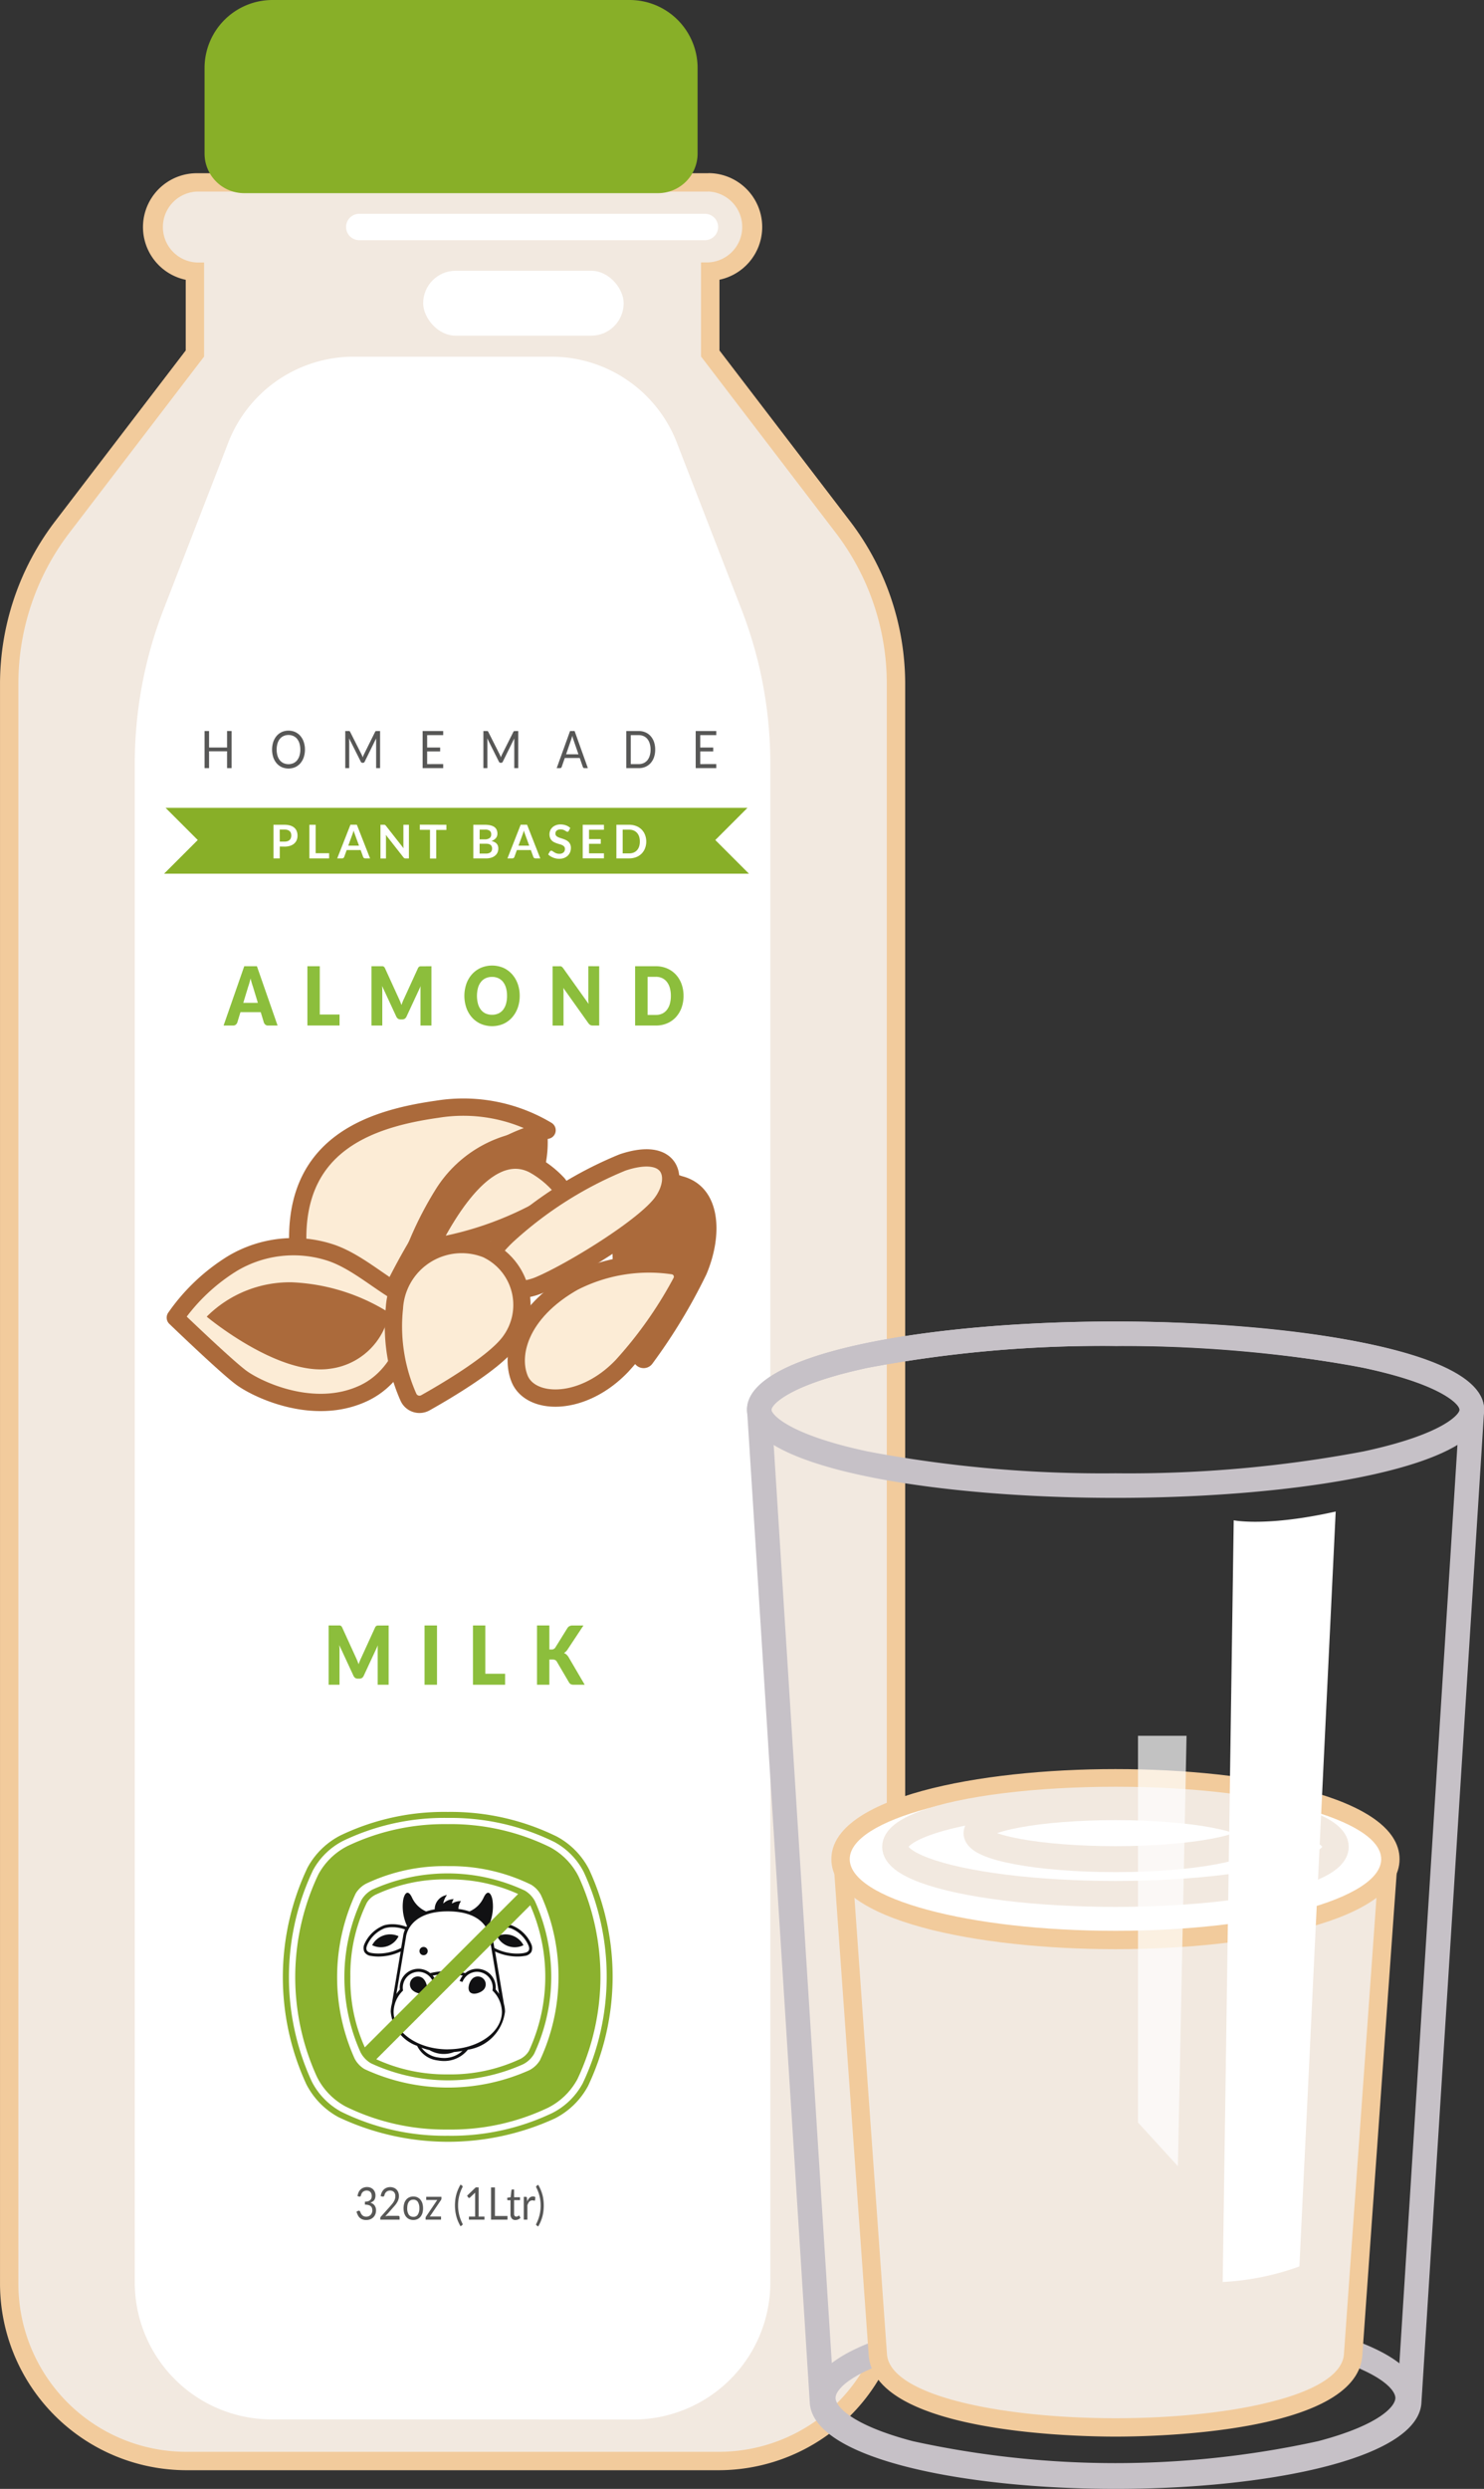 <svg xmlns="http://www.w3.org/2000/svg" width="85.857" height="143.923" viewBox="0 0 85.857 143.923">
  <rect x="0" y="0" width="85.857" height="143.923" fill="#333333" stroke="none"/>
  <g id="Group_25099" data-name="Group 25099" transform="translate(-55.948 -26.746)">
    <g id="Group_25094" data-name="Group 25094" transform="translate(55.948 26.746)">
      <g id="Group_25085" data-name="Group 25085" transform="translate(0 10.012)">
        <path id="Path_13971" data-name="Path 13971" d="M66.95,173.407A10.265,10.265,0,0,1,56.7,163.153V70.627a14.98,14.98,0,0,1,3.062-9.046l7.682-10.048V46.8a2.584,2.584,0,0,1,.11-5.165H97.146a2.584,2.584,0,0,1,.111,5.165v4.733l7.681,10.048A14.975,14.975,0,0,1,108,70.627v92.526a10.264,10.264,0,0,1-10.252,10.253Z" transform="translate(-56.167 -41.105)" fill="#f2e9e0"/>
        <path id="Path_13972" data-name="Path 13972" d="M96.928,41.948a2.052,2.052,0,0,1,0,4.1h-.421v5.442L104.3,61.685a14.359,14.359,0,0,1,2.953,8.723v92.526a9.721,9.721,0,0,1-9.721,9.721h-30.8a9.721,9.721,0,0,1-9.721-9.721V70.408a14.366,14.366,0,0,1,2.952-8.724l7.792-10.19V46.053h-.421a2.052,2.052,0,0,1,0-4.1h29.6m0-1.062h-29.6a3.115,3.115,0,0,0-.641,6.163v4.086l-7.573,9.9a15.51,15.51,0,0,0-3.171,9.369v92.526a10.8,10.8,0,0,0,10.784,10.784h30.8a10.8,10.8,0,0,0,10.784-10.784V70.408a15.51,15.51,0,0,0-3.171-9.369l-7.573-9.9V47.049a3.115,3.115,0,0,0-.641-6.163Z" transform="translate(-55.948 -40.886)" fill="#f2cb9c"/>
      </g>
      <path id="Path_13973" data-name="Path 13973" d="M74.881,175.154a7.921,7.921,0,0,1-7.921-7.921V79.4a24.651,24.651,0,0,1,1.668-8.914l3.742-9.646a7.781,7.781,0,0,1,7.254-4.967H91.066a7.78,7.78,0,0,1,7.254,4.967l3.742,9.647a24.646,24.646,0,0,1,1.668,8.913v87.839a7.921,7.921,0,0,1-7.921,7.921Z" transform="translate(-59.163 -35.247)" fill="#fff"/>
      <g id="Group_25086" data-name="Group 25086" transform="translate(11.835 42.25)">
        <path id="Path_13974" data-name="Path 13974" d="M74.226,86.448v2.145h-.262v-.976H72.923v.976h-.261V86.448h.261V87.4h1.041v-.956Z" transform="translate(-72.662 -86.424)" fill="#575756"/>
        <path id="Path_13975" data-name="Path 13975" d="M80.078,87.511a1.359,1.359,0,0,1-.069.443,1.037,1.037,0,0,1-.194.346.872.872,0,0,1-.3.226.989.989,0,0,1-.776,0,.873.873,0,0,1-.3-.226,1.037,1.037,0,0,1-.194-.346,1.458,1.458,0,0,1,0-.884,1.051,1.051,0,0,1,.194-.348.875.875,0,0,1,.3-.227.973.973,0,0,1,.776,0,.874.874,0,0,1,.3.227,1.051,1.051,0,0,1,.194.348A1.351,1.351,0,0,1,80.078,87.511Zm-.268,0a1.217,1.217,0,0,0-.049-.355.785.785,0,0,0-.137-.266.591.591,0,0,0-.216-.166.707.707,0,0,0-.564,0,.6.6,0,0,0-.216.166.774.774,0,0,0-.138.266,1.31,1.31,0,0,0,0,.709.77.77,0,0,0,.138.265.589.589,0,0,0,.216.166.715.715,0,0,0,.564,0,.584.584,0,0,0,.216-.166.781.781,0,0,0,.137-.265A1.208,1.208,0,0,0,79.811,87.511Z" transform="translate(-74.271 -86.414)" fill="#575756"/>
        <path id="Path_13976" data-name="Path 13976" d="M86.176,86.448v2.145h-.229V87.017c0-.021,0-.043,0-.067s0-.048,0-.074l-.662,1.341a.1.1,0,0,1-.095.067h-.038a.1.1,0,0,1-.094-.067l-.676-1.347c0,.053.008.1.008.147v1.576h-.229V86.448h.193a.154.154,0,0,1,.054.007.081.081,0,0,1,.036.042l.667,1.321c.011.024.021.049.032.075s.02.052.029.079c.008-.028.018-.054.028-.08a.738.738,0,0,1,.032-.076l.655-1.319a.075.075,0,0,1,.036-.042.152.152,0,0,1,.054-.007Z" transform="translate(-76.021 -86.424)" fill="#575756"/>
        <path id="Path_13977" data-name="Path 13977" d="M91.669,88.356v.236h-1.19V86.448h1.19v.236h-.928V87.4h.752v.227h-.752v.732Z" transform="translate(-77.863 -86.424)" fill="#575756"/>
        <path id="Path_13978" data-name="Path 13978" d="M97.462,86.448v2.145h-.229V87.017c0-.021,0-.043,0-.067s0-.048,0-.074l-.662,1.341a.1.1,0,0,1-.095.067h-.038a.1.1,0,0,1-.094-.067l-.676-1.347c0,.053.008.1.008.147v1.576h-.229V86.448h.193a.154.154,0,0,1,.054.007.081.081,0,0,1,.036.042l.667,1.321c.011.024.021.049.032.075s.02.052.029.079c.008-.028.018-.054.028-.08a.738.738,0,0,1,.032-.076L97.18,86.5a.075.075,0,0,1,.036-.042.152.152,0,0,1,.054-.007Z" transform="translate(-79.315 -86.424)" fill="#575756"/>
        <path id="Path_13979" data-name="Path 13979" d="M103.235,88.593h-.2a.083.083,0,0,1-.057-.019.126.126,0,0,1-.033-.05l-.18-.518H101.9l-.18.518a.116.116,0,0,1-.031.047.081.081,0,0,1-.057.021h-.2l.773-2.145h.263Zm-.545-.8-.3-.872c-.009-.026-.018-.056-.028-.091s-.02-.071-.029-.11a1.67,1.67,0,0,1-.057.2l-.3.871Z" transform="translate(-81.059 -86.424)" fill="#575756"/>
        <path id="Path_13980" data-name="Path 13980" d="M108.791,87.521a1.325,1.325,0,0,1-.068.439.989.989,0,0,1-.194.338.86.86,0,0,1-.3.218.95.95,0,0,1-.389.077h-.72V86.448h.72a.95.95,0,0,1,.389.077.851.851,0,0,1,.3.218,1,1,0,0,1,.194.339A1.321,1.321,0,0,1,108.791,87.521Zm-.268,0a1.18,1.18,0,0,0-.049-.353.763.763,0,0,0-.137-.263.587.587,0,0,0-.215-.164.682.682,0,0,0-.284-.057h-.459v1.675h.459a.694.694,0,0,0,.284-.057.6.6,0,0,0,.215-.164.747.747,0,0,0,.137-.263A1.177,1.177,0,0,0,108.523,87.521Z" transform="translate(-82.72 -86.424)" fill="#575756"/>
        <path id="Path_13981" data-name="Path 13981" d="M113.98,88.356v.236h-1.19V86.448h1.19v.236h-.928V87.4h.752v.227h-.752v.732Z" transform="translate(-84.375 -86.424)" fill="#575756"/>
      </g>
      <g id="Group_25087" data-name="Group 25087" transform="translate(12.937 55.836)">
        <path id="Path_13982" data-name="Path 13982" d="M77.34,109.083h-.555a.226.226,0,0,1-.15-.048.305.305,0,0,1-.087-.123l-.182-.6H75.192l-.183.6a.276.276,0,0,1-.084.118.217.217,0,0,1-.149.053h-.559l1.195-3.429h.733ZM76.2,107.772l-.286-.939c-.021-.059-.043-.13-.067-.21s-.048-.169-.072-.263c-.021.1-.044.184-.067.266s-.047.152-.068.212l-.284.934Z" transform="translate(-74.218 -105.616)" fill="#8cbe3c"/>
        <path id="Path_13983" data-name="Path 13983" d="M82.923,108.447v.635H81.064v-3.429h.716v2.793Z" transform="translate(-76.216 -105.616)" fill="#8cbe3c"/>
        <path id="Path_13984" data-name="Path 13984" d="M89.768,105.654v3.429h-.632v-1.972c0-.045,0-.095,0-.148s.006-.108.012-.162l-.82,1.762a.292.292,0,0,1-.1.125.262.262,0,0,1-.147.042h-.1a.262.262,0,0,1-.147-.042.292.292,0,0,1-.1-.125l-.82-1.767q.006.085.011.166c0,.054,0,.1,0,.149v1.972H86.3v-3.429h.547c.031,0,.058,0,.081,0a.171.171,0,0,1,.062.013.135.135,0,0,1,.05.037.267.267,0,0,1,.043.069l.794,1.739c.028.059.056.122.082.186s.05.13.075.2q.035-.1.074-.2c.027-.067.055-.129.084-.188l.793-1.732a.267.267,0,0,1,.043-.069.136.136,0,0,1,.05-.037.175.175,0,0,1,.062-.013c.024,0,.051,0,.081,0Z" transform="translate(-77.745 -105.616)" fill="#8cbe3c"/>
        <path id="Path_13985" data-name="Path 13985" d="M97.09,107.351a2.022,2.022,0,0,1-.115.693,1.7,1.7,0,0,1-.326.557,1.486,1.486,0,0,1-.5.37,1.677,1.677,0,0,1-1.313,0,1.5,1.5,0,0,1-.507-.37,1.689,1.689,0,0,1-.326-.557,2.144,2.144,0,0,1,0-1.384,1.671,1.671,0,0,1,.326-.556,1.515,1.515,0,0,1,.507-.37,1.669,1.669,0,0,1,1.313,0,1.515,1.515,0,0,1,.5.37,1.681,1.681,0,0,1,.326.556A2.007,2.007,0,0,1,97.09,107.351Zm-.733,0a1.631,1.631,0,0,0-.059-.457,1.014,1.014,0,0,0-.17-.345.75.75,0,0,0-.273-.217.852.852,0,0,0-.366-.075.869.869,0,0,0-.37.075.744.744,0,0,0-.273.217,1,1,0,0,0-.171.345,1.821,1.821,0,0,0,0,.918,1,1,0,0,0,.171.345.733.733,0,0,0,.273.215.88.88,0,0,0,.37.074.863.863,0,0,0,.366-.074.739.739,0,0,0,.273-.215,1.014,1.014,0,0,0,.17-.345A1.641,1.641,0,0,0,96.357,107.351Z" transform="translate(-79.959 -105.601)" fill="#8cbe3c"/>
        <path id="Path_13986" data-name="Path 13986" d="M103.795,105.654v3.429h-.372a.3.3,0,0,1-.139-.029.351.351,0,0,1-.111-.1l-1.455-2.045c.006.062.009.12.012.178s0,.111,0,.161v1.837H101.1v-3.429h.377a.494.494,0,0,1,.079,0,.181.181,0,0,1,.057.017.194.194,0,0,1,.048.037.5.5,0,0,1,.054.064l1.467,2.059c-.007-.066-.012-.13-.015-.192s0-.12,0-.176v-1.814Z" transform="translate(-82.065 -105.616)" fill="#8cbe3c"/>
        <path id="Path_13987" data-name="Path 13987" d="M110.642,107.367a1.985,1.985,0,0,1-.115.686,1.636,1.636,0,0,1-.325.544,1.475,1.475,0,0,1-.506.358,1.627,1.627,0,0,1-.656.128h-1.2v-3.429h1.2a1.615,1.615,0,0,1,.656.13,1.494,1.494,0,0,1,.506.358,1.622,1.622,0,0,1,.325.542A1.977,1.977,0,0,1,110.642,107.367Zm-.733,0a1.673,1.673,0,0,0-.059-.459,1.019,1.019,0,0,0-.171-.347.753.753,0,0,0-.272-.219.848.848,0,0,0-.367-.076h-.478v2.205h.478a.848.848,0,0,0,.367-.076.753.753,0,0,0,.272-.219,1.019,1.019,0,0,0,.171-.347A1.683,1.683,0,0,0,109.909,107.367Z" transform="translate(-84.033 -105.616)" fill="#8cbe3c"/>
      </g>
      <g id="Group_25088" data-name="Group 25088" transform="translate(19.014 93.995)">
        <path id="Path_13988" data-name="Path 13988" d="M86.271,159.491v3.429h-.632v-1.972c0-.045,0-.095,0-.149s.006-.107.011-.162l-.819,1.763a.3.3,0,0,1-.1.125.267.267,0,0,1-.147.042h-.1a.269.269,0,0,1-.147-.042.3.3,0,0,1-.1-.125l-.819-1.768c0,.057.008.112.011.166s0,.1,0,.149v1.972H82.8v-3.429h.547l.082,0a.191.191,0,0,1,.062.014.139.139,0,0,1,.049.036.294.294,0,0,1,.044.069l.794,1.74c.028.059.055.121.081.186s.051.13.075.2c.023-.069.049-.137.075-.2s.054-.129.084-.189l.792-1.732a.294.294,0,0,1,.044-.069.133.133,0,0,1,.049-.036.191.191,0,0,1,.063-.014l.081,0Z" transform="translate(-82.801 -159.491)" fill="#8cbe3c"/>
        <path id="Path_13989" data-name="Path 13989" d="M91.358,162.92h-.72v-3.429h.72Z" transform="translate(-85.089 -159.491)" fill="#8cbe3c"/>
        <path id="Path_13990" data-name="Path 13990" d="M96.451,162.284v.636H94.592v-3.429h.715v2.793Z" transform="translate(-86.243 -159.491)" fill="#8cbe3c"/>
        <path id="Path_13991" data-name="Path 13991" d="M100.541,160.88h.115a.25.25,0,0,0,.229-.111l.695-1.119a.354.354,0,0,1,.132-.124.409.409,0,0,1,.177-.034h.623l-.916,1.386a.646.646,0,0,1-.21.207.516.516,0,0,1,.146.091.692.692,0,0,1,.123.153l.931,1.591h-.639a.489.489,0,0,1-.1-.01.24.24,0,0,1-.076-.028.216.216,0,0,1-.055-.046.425.425,0,0,1-.045-.062l-.7-1.193a.223.223,0,0,0-.1-.093.383.383,0,0,0-.157-.027h-.174v1.459h-.715v-3.429h.715Z" transform="translate(-87.771 -159.491)" fill="#8cbe3c"/>
      </g>
      <g id="Group_25089" data-name="Group 25089" transform="translate(20.634 126.339)">
        <path id="Path_13992" data-name="Path 13992" d="M85.139,205.88a.771.771,0,0,1,.063-.225.542.542,0,0,1,.119-.165.5.5,0,0,1,.165-.1.569.569,0,0,1,.2-.035.555.555,0,0,1,.2.034.457.457,0,0,1,.155.1.441.441,0,0,1,.1.152.515.515,0,0,1,.036.2.537.537,0,0,1-.021.158.382.382,0,0,1-.059.122A.354.354,0,0,1,86,206.2a.516.516,0,0,1-.12.059.439.439,0,0,1,.246.161.47.47,0,0,1,.083.285.589.589,0,0,1-.044.232.517.517,0,0,1-.3.285.608.608,0,0,1-.217.038.626.626,0,0,1-.228-.037.475.475,0,0,1-.161-.1.543.543,0,0,1-.107-.154,1.175,1.175,0,0,1-.072-.193l.09-.042a.1.1,0,0,1,.068-.009.069.069,0,0,1,.049.043c.01.024.023.053.038.087a.406.406,0,0,0,.062.1.348.348,0,0,0,.1.079.338.338,0,0,0,.156.033.354.354,0,0,0,.154-.032.34.34,0,0,0,.11-.083.357.357,0,0,0,.066-.113.362.362,0,0,0,.022-.123.5.5,0,0,0-.018-.138.221.221,0,0,0-.065-.108.325.325,0,0,0-.131-.072.731.731,0,0,0-.215-.026V206.2a.624.624,0,0,0,.183-.026.338.338,0,0,0,.122-.067.255.255,0,0,0,.069-.1.374.374,0,0,0,.022-.132.386.386,0,0,0-.023-.14.277.277,0,0,0-.063-.1.259.259,0,0,0-.094-.059.35.35,0,0,0-.118-.019.332.332,0,0,0-.117.021.307.307,0,0,0-.1.058.312.312,0,0,0-.069.088.364.364,0,0,0-.04.112.108.108,0,0,1-.038.06.087.087,0,0,1-.066.009Z" transform="translate(-85.088 -205.223)" fill="#575756"/>
        <path id="Path_13993" data-name="Path 13993" d="M88.063,207.02a.066.066,0,0,1,.054.022.082.082,0,0,1,.02.057v.14H87.018v-.079a.145.145,0,0,1,.01-.051.131.131,0,0,1,.029-.048l.537-.6c.044-.05.085-.1.122-.145a.953.953,0,0,0,.093-.139.687.687,0,0,0,.06-.142.546.546,0,0,0,.021-.154.39.39,0,0,0-.024-.144.275.275,0,0,0-.064-.1.26.26,0,0,0-.1-.061.35.35,0,0,0-.118-.02.332.332,0,0,0-.118.021.312.312,0,0,0-.1.058.325.325,0,0,0-.069.088.362.362,0,0,0-.04.112.108.108,0,0,1-.038.06.093.093,0,0,1-.067.009l-.109-.021a.729.729,0,0,1,.064-.225.554.554,0,0,1,.119-.165.5.5,0,0,1,.165-.1.586.586,0,0,1,.4,0,.446.446,0,0,1,.16.1.462.462,0,0,1,.107.164.584.584,0,0,1,.039.218.651.651,0,0,1-.028.193.81.81,0,0,1-.076.169,1.328,1.328,0,0,1-.11.158c-.042.051-.086.1-.133.154l-.443.5a.889.889,0,0,1,.1-.023.518.518,0,0,1,.092-.008Z" transform="translate(-85.651 -205.223)" fill="#575756"/>
        <path id="Path_13994" data-name="Path 13994" d="M89.485,206.126a.557.557,0,0,1,.234.048.516.516,0,0,1,.178.137.629.629,0,0,1,.113.214,1.05,1.05,0,0,1,0,.562.626.626,0,0,1-.113.213.5.5,0,0,1-.178.136.606.606,0,0,1-.47,0,.494.494,0,0,1-.178-.136.614.614,0,0,1-.113-.213,1.032,1.032,0,0,1,0-.562.617.617,0,0,1,.113-.214.512.512,0,0,1,.178-.137A.561.561,0,0,1,89.485,206.126Zm0,1.176a.292.292,0,0,0,.262-.131.652.652,0,0,0,.087-.365.66.66,0,0,0-.087-.367.292.292,0,0,0-.262-.131.345.345,0,0,0-.155.033.3.3,0,0,0-.11.1.458.458,0,0,0-.066.156.95.95,0,0,0-.022.21.646.646,0,0,0,.088.365A.3.3,0,0,0,89.485,207.3Z" transform="translate(-86.206 -205.448)" fill="#575756"/>
        <path id="Path_13995" data-name="Path 13995" d="M91.637,206.255a.151.151,0,0,1-.008.047.154.154,0,0,1-.021.04l-.643.95h.649v.181h-.893v-.1a.126.126,0,0,1,.007-.039.148.148,0,0,1,.021-.044l.646-.956h-.638v-.182h.879Z" transform="translate(-86.732 -205.456)" fill="#575756"/>
        <path id="Path_13996" data-name="Path 13996" d="M93.3,206.367a2.285,2.285,0,0,0,.064.541,2.241,2.241,0,0,0,.187.5.079.079,0,0,1,.009.062.081.081,0,0,1-.027.035l-.092.062a2.475,2.475,0,0,1-.149-.3,2.163,2.163,0,0,1-.1-.3,2.409,2.409,0,0,1-.055-.3,2.694,2.694,0,0,1,0-.617,2.384,2.384,0,0,1,.055-.3,2.189,2.189,0,0,1,.1-.295,2.537,2.537,0,0,1,.149-.3l.092.063a.081.081,0,0,1,.027.035.075.075,0,0,1-.009.061,2.24,2.24,0,0,0-.187.5A2.285,2.285,0,0,0,93.3,206.367Z" transform="translate(-87.431 -205.168)" fill="#575756"/>
        <path id="Path_13997" data-name="Path 13997" d="M95.12,207.07v.176h-.9v-.176h.359V205.8c0-.038,0-.076,0-.115l-.3.285a.07.07,0,0,1-.031.018.073.073,0,0,1-.028,0,.081.081,0,0,1-.024-.011.055.055,0,0,1-.017-.017l-.065-.1.5-.48h.17v1.691Z" transform="translate(-87.725 -205.23)" fill="#575756"/>
        <path id="Path_13998" data-name="Path 13998" d="M97.02,207.036v.212h-.951v-1.864h.225v1.652Z" transform="translate(-88.293 -205.231)" fill="#575756"/>
        <path id="Path_13999" data-name="Path 13999" d="M97.872,207.318a.272.272,0,0,1-.216-.087.374.374,0,0,1-.076-.251v-.807h-.142a.043.043,0,0,1-.032-.012.051.051,0,0,1-.012-.038v-.093l.194-.027.047-.407a.057.057,0,0,1,.016-.032.042.042,0,0,1,.032-.013h.106V206h.343v.168h-.343v.791a.182.182,0,0,0,.036.124.12.12,0,0,0,.094.04.159.159,0,0,0,.057-.01.319.319,0,0,0,.041-.021.329.329,0,0,0,.03-.022.039.039,0,0,1,.022-.01c.011,0,.021.008.029.023l.061.11a.379.379,0,0,1-.13.088A.405.405,0,0,1,97.872,207.318Z" transform="translate(-88.68 -205.28)" fill="#575756"/>
        <path id="Path_14000" data-name="Path 14000" d="M98.939,206.41a.6.6,0,0,1,.138-.212.285.285,0,0,1,.2-.076.268.268,0,0,1,.072.009.189.189,0,0,1,.062.028l-.015.173c0,.022-.016.033-.035.033a.2.2,0,0,1-.048-.008.309.309,0,0,0-.071-.008.262.262,0,0,0-.1.018.226.226,0,0,0-.079.054.383.383,0,0,0-.062.089.8.8,0,0,0-.05.12v.832h-.209v-1.317h.119a.065.065,0,0,1,.047.014.094.094,0,0,1,.017.05Z" transform="translate(-89.073 -205.447)" fill="#575756"/>
        <path id="Path_14001" data-name="Path 14001" d="M100.013,206.367a2.285,2.285,0,0,0-.064-.541,2.206,2.206,0,0,0-.187-.5.14.14,0,0,1-.011-.035.054.054,0,0,1,0-.026.065.065,0,0,1,.011-.019.179.179,0,0,1,.017-.016l.093-.063a2.656,2.656,0,0,1,.149.3,2.288,2.288,0,0,1,.1.295,2.263,2.263,0,0,1,.055.3,2.7,2.7,0,0,1,0,.617,2.286,2.286,0,0,1-.055.3,2.26,2.26,0,0,1-.1.3,2.589,2.589,0,0,1-.149.3l-.093-.062a.117.117,0,0,1-.017-.016.066.066,0,0,1-.011-.019.056.056,0,0,1,0-.027.144.144,0,0,1,.011-.035,2.206,2.206,0,0,0,.187-.5A2.285,2.285,0,0,0,100.013,206.367Z" transform="translate(-89.368 -205.168)" fill="#575756"/>
      </g>
      <path id="Path_14002" data-name="Path 14002" d="M103.193,96.528l-1.947-1.947,1.86-1.86H69.443l1.86,1.86-1.947,1.947Z" transform="translate(-59.862 -46.005)" fill="#88af28"/>
      <g id="Group_25090" data-name="Group 25090" transform="translate(15.823 47.669)">
        <path id="Path_14003" data-name="Path 14003" d="M78.657,95.358v.686h-.363V94.1h.634a1.142,1.142,0,0,1,.338.045.653.653,0,0,1,.236.128.5.5,0,0,1,.137.2.7.7,0,0,1,.045.251.683.683,0,0,1-.047.259.541.541,0,0,1-.142.2.657.657,0,0,1-.235.132,1.062,1.062,0,0,1-.332.047Zm0-.283h.272a.558.558,0,0,0,.174-.025.332.332,0,0,0,.123-.072.292.292,0,0,0,.073-.113.431.431,0,0,0,.024-.149.391.391,0,0,0-.024-.142.277.277,0,0,0-.073-.108A.326.326,0,0,0,79.1,94.4a.581.581,0,0,0-.174-.024h-.272Z" transform="translate(-78.294 -94.075)" fill="#fff"/>
        <path id="Path_14004" data-name="Path 14004" d="M81.589,95.745h.78v.3H81.226V94.1h.363Z" transform="translate(-79.15 -94.075)" fill="#fff"/>
        <path id="Path_14005" data-name="Path 14005" d="M85.4,96.044h-.28a.122.122,0,0,1-.078-.024A.131.131,0,0,1,85,95.962l-.145-.4h-.807l-.145.4a.132.132,0,0,1-.043.057.118.118,0,0,1-.077.025H83.5l.765-1.948h.37Zm-1.261-.736h.621l-.237-.648c-.011-.029-.023-.062-.037-.1s-.025-.081-.038-.127c-.013.046-.025.089-.037.128s-.025.074-.036.1Z" transform="translate(-79.813 -94.075)" fill="#fff"/>
        <path id="Path_14006" data-name="Path 14006" d="M87.267,94.1a.1.1,0,0,1,.029.008.094.094,0,0,1,.025.018.3.3,0,0,1,.027.03l1.022,1.3c0-.031-.006-.062-.008-.092s0-.058,0-.084V94.1h.319v1.948h-.188a.174.174,0,0,1-.072-.013.168.168,0,0,1-.055-.048l-1.018-1.3c0,.029,0,.057.006.086s0,.055,0,.078v1.2h-.319V94.1h.19Z" transform="translate(-80.846 -94.075)" fill="#fff"/>
        <path id="Path_14007" data-name="Path 14007" d="M91.789,94.1v.3H91.2v1.651H90.84V94.393h-.588v-.3Z" transform="translate(-81.785 -94.075)" fill="#fff"/>
        <path id="Path_14008" data-name="Path 14008" d="M94.623,96.044V94.1H95.3a1.283,1.283,0,0,1,.326.036.624.624,0,0,1,.222.1.4.4,0,0,1,.127.163.548.548,0,0,1,.04.215.449.449,0,0,1-.019.132.39.39,0,0,1-.063.117.486.486,0,0,1-.108.1.651.651,0,0,1-.156.076c.268.06.4.2.4.433a.547.547,0,0,1-.047.229.5.5,0,0,1-.137.181.642.642,0,0,1-.222.12.981.981,0,0,1-.3.043Zm.363-1.1h.29a.482.482,0,0,0,.28-.068.243.243,0,0,0,.1-.214.256.256,0,0,0-.086-.217.452.452,0,0,0-.27-.065h-.31Zm0,.251v.571h.367a.507.507,0,0,0,.169-.024.3.3,0,0,0,.109-.064.237.237,0,0,0,.059-.094.36.36,0,0,0,.018-.115.306.306,0,0,0-.021-.114.217.217,0,0,0-.063-.086.31.31,0,0,0-.11-.055.607.607,0,0,0-.163-.018Z" transform="translate(-83.061 -94.075)" fill="#fff"/>
        <path id="Path_14009" data-name="Path 14009" d="M99.308,96.044h-.28a.12.12,0,0,1-.077-.024.126.126,0,0,1-.043-.058l-.146-.4h-.807l-.145.4a.136.136,0,0,1-.042.057.12.12,0,0,1-.078.025h-.281l.765-1.948h.37Zm-1.261-.736h.621l-.236-.648c-.011-.029-.023-.062-.036-.1s-.025-.081-.038-.127c-.013.046-.025.089-.037.128s-.024.074-.035.1Z" transform="translate(-83.873 -94.075)" fill="#fff"/>
        <path id="Path_14010" data-name="Path 14010" d="M101.929,94.441a.1.1,0,0,1-.034.042.084.084,0,0,1-.047.012.124.124,0,0,1-.061-.021c-.022-.014-.048-.03-.079-.047a.681.681,0,0,0-.106-.047.474.474,0,0,0-.146-.021.427.427,0,0,0-.131.018.278.278,0,0,0-.094.05.191.191,0,0,0-.057.077.255.255,0,0,0-.018.1.169.169,0,0,0,.038.115.307.307,0,0,0,.1.078.879.879,0,0,0,.144.058l.165.055a1.665,1.665,0,0,1,.164.067.6.6,0,0,1,.145.1.442.442,0,0,1,.1.144.5.5,0,0,1,.039.206.678.678,0,0,1-.045.247.566.566,0,0,1-.132.2.625.625,0,0,1-.212.135.788.788,0,0,1-.287.05.871.871,0,0,1-.183-.019,1,1,0,0,1-.173-.051.946.946,0,0,1-.155-.081.751.751,0,0,1-.128-.1l.1-.174a.129.129,0,0,1,.036-.031.085.085,0,0,1,.046-.013.129.129,0,0,1,.073.028c.026.018.057.039.092.061a.689.689,0,0,0,.125.062.487.487,0,0,0,.173.028.356.356,0,0,0,.239-.074.263.263,0,0,0,.085-.211.2.2,0,0,0-.038-.125.32.32,0,0,0-.1-.081.8.8,0,0,0-.144-.056c-.054-.015-.108-.031-.164-.05a1.456,1.456,0,0,1-.164-.065.53.53,0,0,1-.144-.1.46.46,0,0,1-.1-.152.574.574,0,0,1-.038-.224.536.536,0,0,1,.166-.387.619.619,0,0,1,.2-.125.717.717,0,0,1,.271-.047.922.922,0,0,1,.318.053.721.721,0,0,1,.248.151Z" transform="translate(-84.845 -94.066)" fill="#fff"/>
        <path id="Path_14011" data-name="Path 14011" d="M104.787,94.1v.288h-.863v.54h.68V95.2h-.68v.551h.863v.29h-1.229V94.1Z" transform="translate(-85.669 -94.075)" fill="#fff"/>
        <path id="Path_14012" data-name="Path 14012" d="M108.037,95.07a1.057,1.057,0,0,1-.072.393.879.879,0,0,1-.512.509,1.1,1.1,0,0,1-.4.072h-.744V94.1h.744a1.1,1.1,0,0,1,.4.072.92.92,0,0,1,.312.2.9.9,0,0,1,.2.308A1.056,1.056,0,0,1,108.037,95.07Zm-.371,0a.89.89,0,0,0-.042-.288.62.62,0,0,0-.123-.215.538.538,0,0,0-.193-.136.675.675,0,0,0-.256-.047h-.379v1.371h.379a.661.661,0,0,0,.256-.047.527.527,0,0,0,.193-.135.623.623,0,0,0,.123-.216A.882.882,0,0,0,107.666,95.07Z" transform="translate(-86.471 -94.075)" fill="#fff"/>
      </g>
      <g id="Group_25091" data-name="Group 25091" transform="translate(21.027 109.45)">
        <path id="Path_14013" data-name="Path 14013" d="M86.355,185.337a1.136,1.136,0,0,0,1.528-.518A1.177,1.177,0,0,0,86.355,185.337Z" transform="translate(-85.851 -182.304)" fill="#111113"/>
        <path id="Path_14014" data-name="Path 14014" d="M96.562,184.82a1.137,1.137,0,0,0,1.528.518A1.177,1.177,0,0,0,96.562,184.82Z" transform="translate(-88.831 -182.304)" fill="#111113"/>
        <path id="Path_14015" data-name="Path 14015" d="M95.352,184.286a2.043,2.043,0,0,0-1.129-1.083,1.746,1.746,0,0,0-.494-.068,2.354,2.354,0,0,0-.808.152c-.011-.018-.021-.038-.033-.057a2.647,2.647,0,0,0,.222-1.488c-.052-.32-.258-.717-.53-.107a1.6,1.6,0,0,1-.8.763,3.364,3.364,0,0,0-.64-.143.769.769,0,0,1,.149-.453.9.9,0,0,0-.522.142.521.521,0,0,1,.1-.258.9.9,0,0,0-.606.255,1.1,1.1,0,0,1,.217-.493.842.842,0,0,0-.712.83,3.207,3.207,0,0,0-.494.121,1.608,1.608,0,0,1-.8-.763c-.272-.61-.477-.213-.53.107a2.65,2.65,0,0,0,.222,1.489c-.012.018-.023.038-.033.056a2.354,2.354,0,0,0-.808-.152,1.743,1.743,0,0,0-.494.068,2.043,2.043,0,0,0-1.129,1.083.55.55,0,0,0,0,.456.521.521,0,0,0,.388.229,2.531,2.531,0,0,0,.427.035,3.07,3.07,0,0,0,1.283-.29l-.51,3.026a1.7,1.7,0,0,0-.064.452,2.3,2.3,0,0,0,1.528,1.979,1.512,1.512,0,0,0,1.2.841,2.067,2.067,0,0,0,.362.033,1.756,1.756,0,0,0,1.37-.654,2.543,2.543,0,0,0,2.15-2.2,1.7,1.7,0,0,0-.064-.452l-.51-3.026a3.068,3.068,0,0,0,1.283.29,2.531,2.531,0,0,0,.427-.035.521.521,0,0,0,.388-.229A.55.55,0,0,0,95.352,184.286Zm-8.843.547a2.371,2.371,0,0,1-.4-.032c-.418-.072-.28-.366-.248-.458a1.872,1.872,0,0,1,1.013-.974,1.567,1.567,0,0,1,.445-.061,2.16,2.16,0,0,1,.73.135,1.383,1.383,0,0,0-.113.409l-.11.655A2.835,2.835,0,0,1,86.509,184.833Zm3.8,6.041a1.918,1.918,0,0,1-.331-.03,1.444,1.444,0,0,1-.978-.565,4.174,4.174,0,0,0,.468.139,1.626,1.626,0,0,0,1.416.11,4.708,4.708,0,0,0,.489-.065A1.567,1.567,0,0,1,90.312,190.875Zm.213-.5c-1.728,0-3.133-.976-3.133-2.177a1.764,1.764,0,0,1,.547-1.224.916.916,0,0,1,.889-1.084.906.906,0,0,1,.846.586l.166-.05a1.108,1.108,0,0,0-.183-.316,4.312,4.312,0,0,1,1.738,0,1.091,1.091,0,0,0-.183.316l.166.05a.905.905,0,0,1,.845-.586.916.916,0,0,1,.889,1.084,1.764,1.764,0,0,1,.547,1.224C93.659,189.395,92.253,190.371,90.525,190.371Zm2.77-3.459a.929.929,0,0,0,.008-.118,1.081,1.081,0,0,0-1.081-1.081,1.063,1.063,0,0,0-.683.249,4.436,4.436,0,0,0-2.029,0,1.063,1.063,0,0,0-.683-.249,1.081,1.081,0,0,0-1.081,1.081.93.93,0,0,0,.008.118,2.306,2.306,0,0,0-.2.253l.553-3.284c0-.015.125-1.491,2.417-1.491s2.412,1.432,2.417,1.491l.553,3.284A2.305,2.305,0,0,0,93.295,186.912Zm1.644-2.111a2.356,2.356,0,0,1-.4.032,2.835,2.835,0,0,1-1.318-.326l-.11-.655a1.382,1.382,0,0,0-.113-.409,2.156,2.156,0,0,1,.73-.135,1.567,1.567,0,0,1,.445.061,1.872,1.872,0,0,1,1.013.974C95.219,184.435,95.358,184.729,94.939,184.8Z" transform="translate(-85.644 -181.316)" fill="#111113"/>
        <circle id="Ellipse_1046" data-name="Ellipse 1046" cx="0.239" cy="0.239" r="0.239" transform="translate(3.241 3.135)" fill="#111113"/>
        <circle id="Ellipse_1047" data-name="Ellipse 1047" cx="0.239" cy="0.239" r="0.239" transform="translate(6.043 3.135)" fill="#111113"/>
        <path id="Path_14016" data-name="Path 14016" d="M95.092,188.29a.455.455,0,0,1,0,.644c-.178.178-.595.312-.773.133s-.049-.6.129-.777A.456.456,0,0,1,95.092,188.29Z" transform="translate(-88.151 -183.313)" fill="#111113"/>
        <path id="Path_14017" data-name="Path 14017" d="M89.574,188.29a.455.455,0,0,0,0,.644c.178.178.595.312.773.133s.05-.6-.128-.777A.456.456,0,0,0,89.574,188.29Z" transform="translate(-86.752 -183.313)" fill="#111113"/>
      </g>
      <g id="Group_25092" data-name="Group 25092" transform="translate(16.369 104.777)">
        <path id="Path_14018" data-name="Path 14018" d="M88.6,175.065a13.6,13.6,0,0,1,6.16,1.387,4.1,4.1,0,0,1,1.718,1.76,14.432,14.432,0,0,1-.068,12.2,4.1,4.1,0,0,1-1.76,1.717,13.547,13.547,0,0,1-6.043,1.316h0a13.6,13.6,0,0,1-6.159-1.383,4.105,4.105,0,0,1-1.717-1.76,14.425,14.425,0,0,1,.068-12.2,4.1,4.1,0,0,1,1.76-1.717,13.519,13.519,0,0,1,6.041-1.32h0m0-.347h0a13.849,13.849,0,0,0-6.2,1.356,4.482,4.482,0,0,0-1.915,1.871,14.777,14.777,0,0,0-.069,12.514,4.476,4.476,0,0,0,1.871,1.914,14.82,14.82,0,0,0,12.513.069,4.482,4.482,0,0,0,1.915-1.871,14.777,14.777,0,0,0,.069-12.514,4.484,4.484,0,0,0-1.871-1.914,13.9,13.9,0,0,0-6.317-1.425Z" transform="translate(-79.065 -174.718)" fill="#8bb12e"/>
        <path id="Path_14019" data-name="Path 14019" d="M88.892,178.146a10.581,10.581,0,0,1,4.818,1.069,1.535,1.535,0,0,1,.577.609,11.449,11.449,0,0,1-.056,9.54,1.554,1.554,0,0,1-.609.577,11.495,11.495,0,0,1-9.54-.057,1.535,1.535,0,0,1-.577-.609,11.449,11.449,0,0,1,.056-9.54,1.549,1.549,0,0,1,.609-.577,10.546,10.546,0,0,1,4.722-1.013h0m0-2.428h0a13,13,0,0,0-5.8,1.267,3.948,3.948,0,0,0-1.69,1.65,13.86,13.86,0,0,0-.065,11.723,3.94,3.94,0,0,0,1.65,1.69,13.062,13.062,0,0,0,5.917,1.329h0a13.009,13.009,0,0,0,5.8-1.264,3.938,3.938,0,0,0,1.691-1.65,13.865,13.865,0,0,0,.065-11.722,3.942,3.942,0,0,0-1.65-1.691,13.061,13.061,0,0,0-5.918-1.333Z" transform="translate(-79.357 -175.01)" fill="#8bb12e"/>
        <path id="Path_14020" data-name="Path 14020" d="M92.537,188.191" transform="translate(-82.998 -178.651)" fill="#fafafb"/>
        <path id="Path_14021" data-name="Path 14021" d="M95.117,181.358a1.566,1.566,0,0,0-.6-.629,10.561,10.561,0,0,0-8.813-.052,1.578,1.578,0,0,0-.63.6,10.561,10.561,0,0,0-.052,8.813,1.58,1.58,0,0,0,.6.63,10.6,10.6,0,0,0,8.813.052,1.568,1.568,0,0,0,.629-.6,10.561,10.561,0,0,0,.052-8.813Zm-10.685,4.37a9.433,9.433,0,0,1,.952-4.294,1.246,1.246,0,0,1,.475-.447,9.406,9.406,0,0,1,4.208-.9,9.554,9.554,0,0,1,4.07.844l-8.87,8.869A9.5,9.5,0,0,1,84.432,185.727Zm10.325,4.286a1.243,1.243,0,0,1-.476.447,9.487,9.487,0,0,1-4.208.9,9.647,9.647,0,0,1-4.142-.874l8.907-8.906a10.226,10.226,0,0,1-.081,8.436Z" transform="translate(-80.53 -176.184)" fill="#8bb12e"/>
      </g>
      <g id="Group_25093" data-name="Group 25093" transform="translate(10.143 64.041)">
        <path id="Path_14022" data-name="Path 14022" d="M94.7,118.507a9.443,9.443,0,0,0-6.36-1.214c-3.849.545-8.327,2-8.055,7.945l5.5,2.474a36.88,36.88,0,0,1,3.557-5.816A9.378,9.378,0,0,1,94.7,118.507Z" transform="translate(-73.192 -117.189)" fill="#fcecd6" stroke="#ab6a3b" stroke-linecap="round" stroke-linejoin="round" stroke-width="1"/>
        <path id="Path_14023" data-name="Path 14023" d="M88.064,128.255a20.44,20.44,0,0,1,2.51-5.857,7.265,7.265,0,0,1,6.4-3.348,6.44,6.44,0,0,1-.209,2.469,2.5,2.5,0,0,0-2.678-.251c-3.18,1.841-4.214,5.523-4.659,6.109A3.193,3.193,0,0,1,88.064,128.255Z" transform="translate(-75.466 -117.732)" fill="#ab6a3b"/>
        <path id="Path_14024" data-name="Path 14024" d="M70.272,132.659a11.14,11.14,0,0,1,3.293-3.123,6.9,6.9,0,0,1,5.733-.624c1.817.624,3.463,2.384,4.939,2.781,0,0-.171,3.973-3.065,5.335s-6.187-.227-7.1-.908S70.272,132.659,70.272,132.659Z" transform="translate(-70.272 -120.505)" fill="#fcecd6" stroke="#ab6a3b" stroke-linecap="round" stroke-linejoin="round" stroke-width="1"/>
        <path id="Path_14025" data-name="Path 14025" d="M72.837,133.453a6.8,6.8,0,0,1,4.939-1.986,11.456,11.456,0,0,1,5.619,1.76,3.989,3.989,0,0,1-3.406,3.235C76.981,136.916,72.837,133.453,72.837,133.453Z" transform="translate(-71.021 -121.356)" fill="#ab6a3b"/>
        <path id="Path_14026" data-name="Path 14026" d="M106.074,125.065a2.911,2.911,0,0,1,3.909-2.33c2.217.564,2.443,3.269,1.428,5.675a32.559,32.559,0,0,1-3.125,5.168.626.626,0,0,1-1.1-.154A17.962,17.962,0,0,1,106.074,125.065Z" transform="translate(-80.682 -118.767)" fill="#ab6a3b"/>
        <path id="Path_14027" data-name="Path 14027" d="M91.062,126.535a19.562,19.562,0,0,0,7.3-2.7.657.657,0,0,0,.1-.993,5.675,5.675,0,0,0-1.36-1.068C96.01,121.185,93.854,121.007,91.062,126.535Z" transform="translate(-76.341 -118.444)" fill="#fcecd6" stroke="#ab6a3b" stroke-linecap="round" stroke-linejoin="round" stroke-width="1"/>
        <path id="Path_14028" data-name="Path 14028" d="M103.545,121.568a22.433,22.433,0,0,0-6.69,4.247c-2.982,2.844.038,3.608,1.842,2.856s6.126-3.383,7.141-4.811S106.375,120.625,103.545,121.568Z" transform="translate(-77.665 -118.391)" fill="#fcecd6" stroke="#ab6a3b" stroke-linecap="round" stroke-linejoin="round" stroke-width="1"/>
        <path id="Path_14029" data-name="Path 14029" d="M107.668,131.021a.642.642,0,0,0-.485-.945,9.577,9.577,0,0,0-5.755.959c-3.007,1.713-3.683,4.08-3.119,5.546.61,1.587,3.645,1.692,5.938-.714A24.063,24.063,0,0,0,107.668,131.021Z" transform="translate(-78.403 -120.925)" fill="#fcecd6" stroke="#ab6a3b" stroke-linecap="round" stroke-linejoin="round" stroke-width="1"/>
        <path id="Path_14030" data-name="Path 14030" d="M89.939,137.526a.7.7,0,0,1-.979-.324,10.083,10.083,0,0,1-.811-5.155,3.9,3.9,0,0,1,5.329-3.4,3.555,3.555,0,0,1,1.309,5.392C93.886,135.228,91.181,136.828,89.939,137.526Z" transform="translate(-75.473 -120.447)" fill="#fcecd6" stroke="#ab6a3b" stroke-linecap="round" stroke-linejoin="round" stroke-width="1"/>
      </g>
      <path id="Rectangle_7735" data-name="Rectangle 7735" d="M3.932,0h20.66a3.932,3.932,0,0,1,3.932,3.932V8.881a2.289,2.289,0,0,1-2.289,2.289H2.289A2.289,2.289,0,0,1,0,8.881V3.932A3.932,3.932,0,0,1,3.932,0Z" transform="translate(11.835)" fill="#88af28"/>
      <rect id="Rectangle_7736" data-name="Rectangle 7736" width="11.599" height="3.755" rx="1.878" transform="translate(24.483 15.657)" fill="#fff"/>
      <path id="Path_14031" data-name="Path 14031" d="M105,44.206H84.95a.764.764,0,0,0,0,1.527H105a.764.764,0,0,0,0-1.527Z" transform="translate(-64.191 -31.843)" fill="#fff"/>
    </g>
    <g id="Group_25098" data-name="Group 25098" transform="translate(99.161 103.164)">
      <path id="Path_14032" data-name="Path 14032" d="M138.3,136.083a79.66,79.66,0,0,1,13.428,1.084c5.288.971,6.478,2.231,6.478,2.612l0,.033,0,.033-3.622,57.288c-.177,1.518-6.43,3.623-16.278,3.623s-16.1-2.105-16.278-3.623L118.4,139.845l0-.049,0-.033c0-.26.945-1.43,5.567-2.418a73.21,73.21,0,0,1,14.339-1.263m0-1.416c-10.6,0-21.322,1.75-21.322,5.1a1.535,1.535,0,0,0,.009.171l3.623,57.314c.3,3.233,9.046,4.923,17.69,4.923s17.391-1.69,17.689-4.923l3.623-57.314a1.537,1.537,0,0,0,.009-.171c0-3.844-13.263-5.1-21.322-5.1Z" transform="translate(-116.975 -134.667)" fill="#c6c1c7"/>
      <path id="Path_14033" data-name="Path 14033" d="M138.3,136.083a73.21,73.21,0,0,1,14.339,1.263c4.622.987,5.567,2.158,5.567,2.418s-.945,1.431-5.567,2.418a73.21,73.21,0,0,1-14.339,1.263,73.21,73.21,0,0,1-14.339-1.263c-4.622-.987-5.567-2.158-5.567-2.418s.945-1.431,5.567-2.418a73.21,73.21,0,0,1,14.339-1.263m0-1.416c-10.6,0-21.322,1.75-21.322,5.1s10.726,5.1,21.322,5.1,21.322-1.75,21.322-5.1-10.726-5.1-21.322-5.1Z" transform="translate(-116.975 -134.667)" fill="#c6c1c7"/>
      <path id="Path_14034" data-name="Path 14034" d="M139.827,216.667a49,49,0,0,1,11.726,1.27c3.527.929,4.468,2.009,4.468,2.5s-.941,1.572-4.468,2.5a54.788,54.788,0,0,1-23.453,0c-3.526-.928-4.467-2.009-4.467-2.5s.941-1.572,4.467-2.5a49,49,0,0,1,11.727-1.27m0-1.416c-8.751,0-17.61,1.782-17.61,5.187s8.859,5.186,17.61,5.186,17.61-1.782,17.61-5.186-8.859-5.187-17.61-5.187Z" transform="translate(-118.505 -158.19)" fill="#c6c1c7"/>
      <g id="Group_25095" data-name="Group 25095" transform="translate(5.036 26.686)">
        <path id="Path_14035" data-name="Path 14035" d="M140.592,209.84c-4.963,0-13.443-.877-13.746-4.161l-2-28.069a1.471,1.471,0,0,1-.008-.166c0-3.426,9.9-4.339,15.755-4.339,1.612,0,15.755.122,15.755,4.339a1.661,1.661,0,0,1-.011.188l-2,28.036C154.035,208.963,145.555,209.84,140.592,209.84Z" transform="translate(-124.306 -172.573)" fill="#f2e9e0"/>
        <path id="Path_14036" data-name="Path 14036" d="M140.373,173.416c5.755,0,15.224.936,15.224,3.808a1.081,1.081,0,0,1-.007.127l-2,28.059c-.223,2.416-6.759,3.679-13.217,3.679s-12.995-1.263-13.217-3.679l-2-28.059a1.261,1.261,0,0,1-.006-.127c0-2.5,7.659-3.808,15.224-3.808m0-1.062c-2.72,0-16.286.234-16.286,4.87,0,.08,0,.159.012.238l2,28.024c.409,4.442,11.964,4.666,14.277,4.666s13.867-.224,14.275-4.644c1.7-23.89,1.959-27.482,2-28.046h0a2.211,2.211,0,0,0,.013-.238c0-4.519-12.466-4.87-16.286-4.87Z" transform="translate(-124.087 -172.354)" fill="#f2cb9c"/>
      </g>
      <g id="Group_25097" data-name="Group 25097" transform="translate(4.886 25.883)">
        <ellipse id="Ellipse_1048" data-name="Ellipse 1048" cx="15.905" cy="4.676" rx="15.905" ry="4.676" transform="translate(0.531 0.531)" fill="#fff"/>
        <g id="Group_25096" data-name="Group 25096">
          <path id="Path_14037" data-name="Path 14037" d="M140.311,172.282c8.491,0,15.374,1.856,15.374,4.145s-6.883,4.145-15.374,4.145-15.374-1.856-15.374-4.145,6.883-4.145,15.374-4.145m0-1.062c-7.916,0-16.436,1.629-16.436,5.207s8.52,5.207,16.436,5.207,16.436-1.629,16.436-5.207-8.52-5.207-16.436-5.207Z" transform="translate(-123.875 -171.22)" fill="#f2cb9c"/>
        </g>
      </g>
      <ellipse id="Ellipse_1049" data-name="Ellipse 1049" cx="12.746" cy="2.724" rx="12.746" ry="2.724" transform="translate(8.576 27.654)" fill="#fff" stroke="#f2e9e0" stroke-miterlimit="10" stroke-width="1.5"/>
      <ellipse id="Ellipse_1050" data-name="Ellipse 1050" cx="8.04" cy="1.503" rx="8.04" ry="1.503" transform="translate(13.282 28.084)" fill="#fff" stroke="#f2e9e0" stroke-miterlimit="10" stroke-width="1.5"/>
      <path id="Path_14038" data-name="Path 14038" d="M151.736,168.5l-.5,24.889-2.308-2.527V168.5Z" transform="translate(-126.302 -144.542)" fill="#fff" opacity="0.7"/>
      <path id="Path_14039" data-name="Path 14039" d="M160.29,193.838l2.1-43.652c-4.014.9-5.9.507-5.9.507l-.639,44.046A15.107,15.107,0,0,0,160.29,193.838Z" transform="translate(-128.326 -139.197)" fill="#fff"/>
    </g>
  </g>
</svg>
